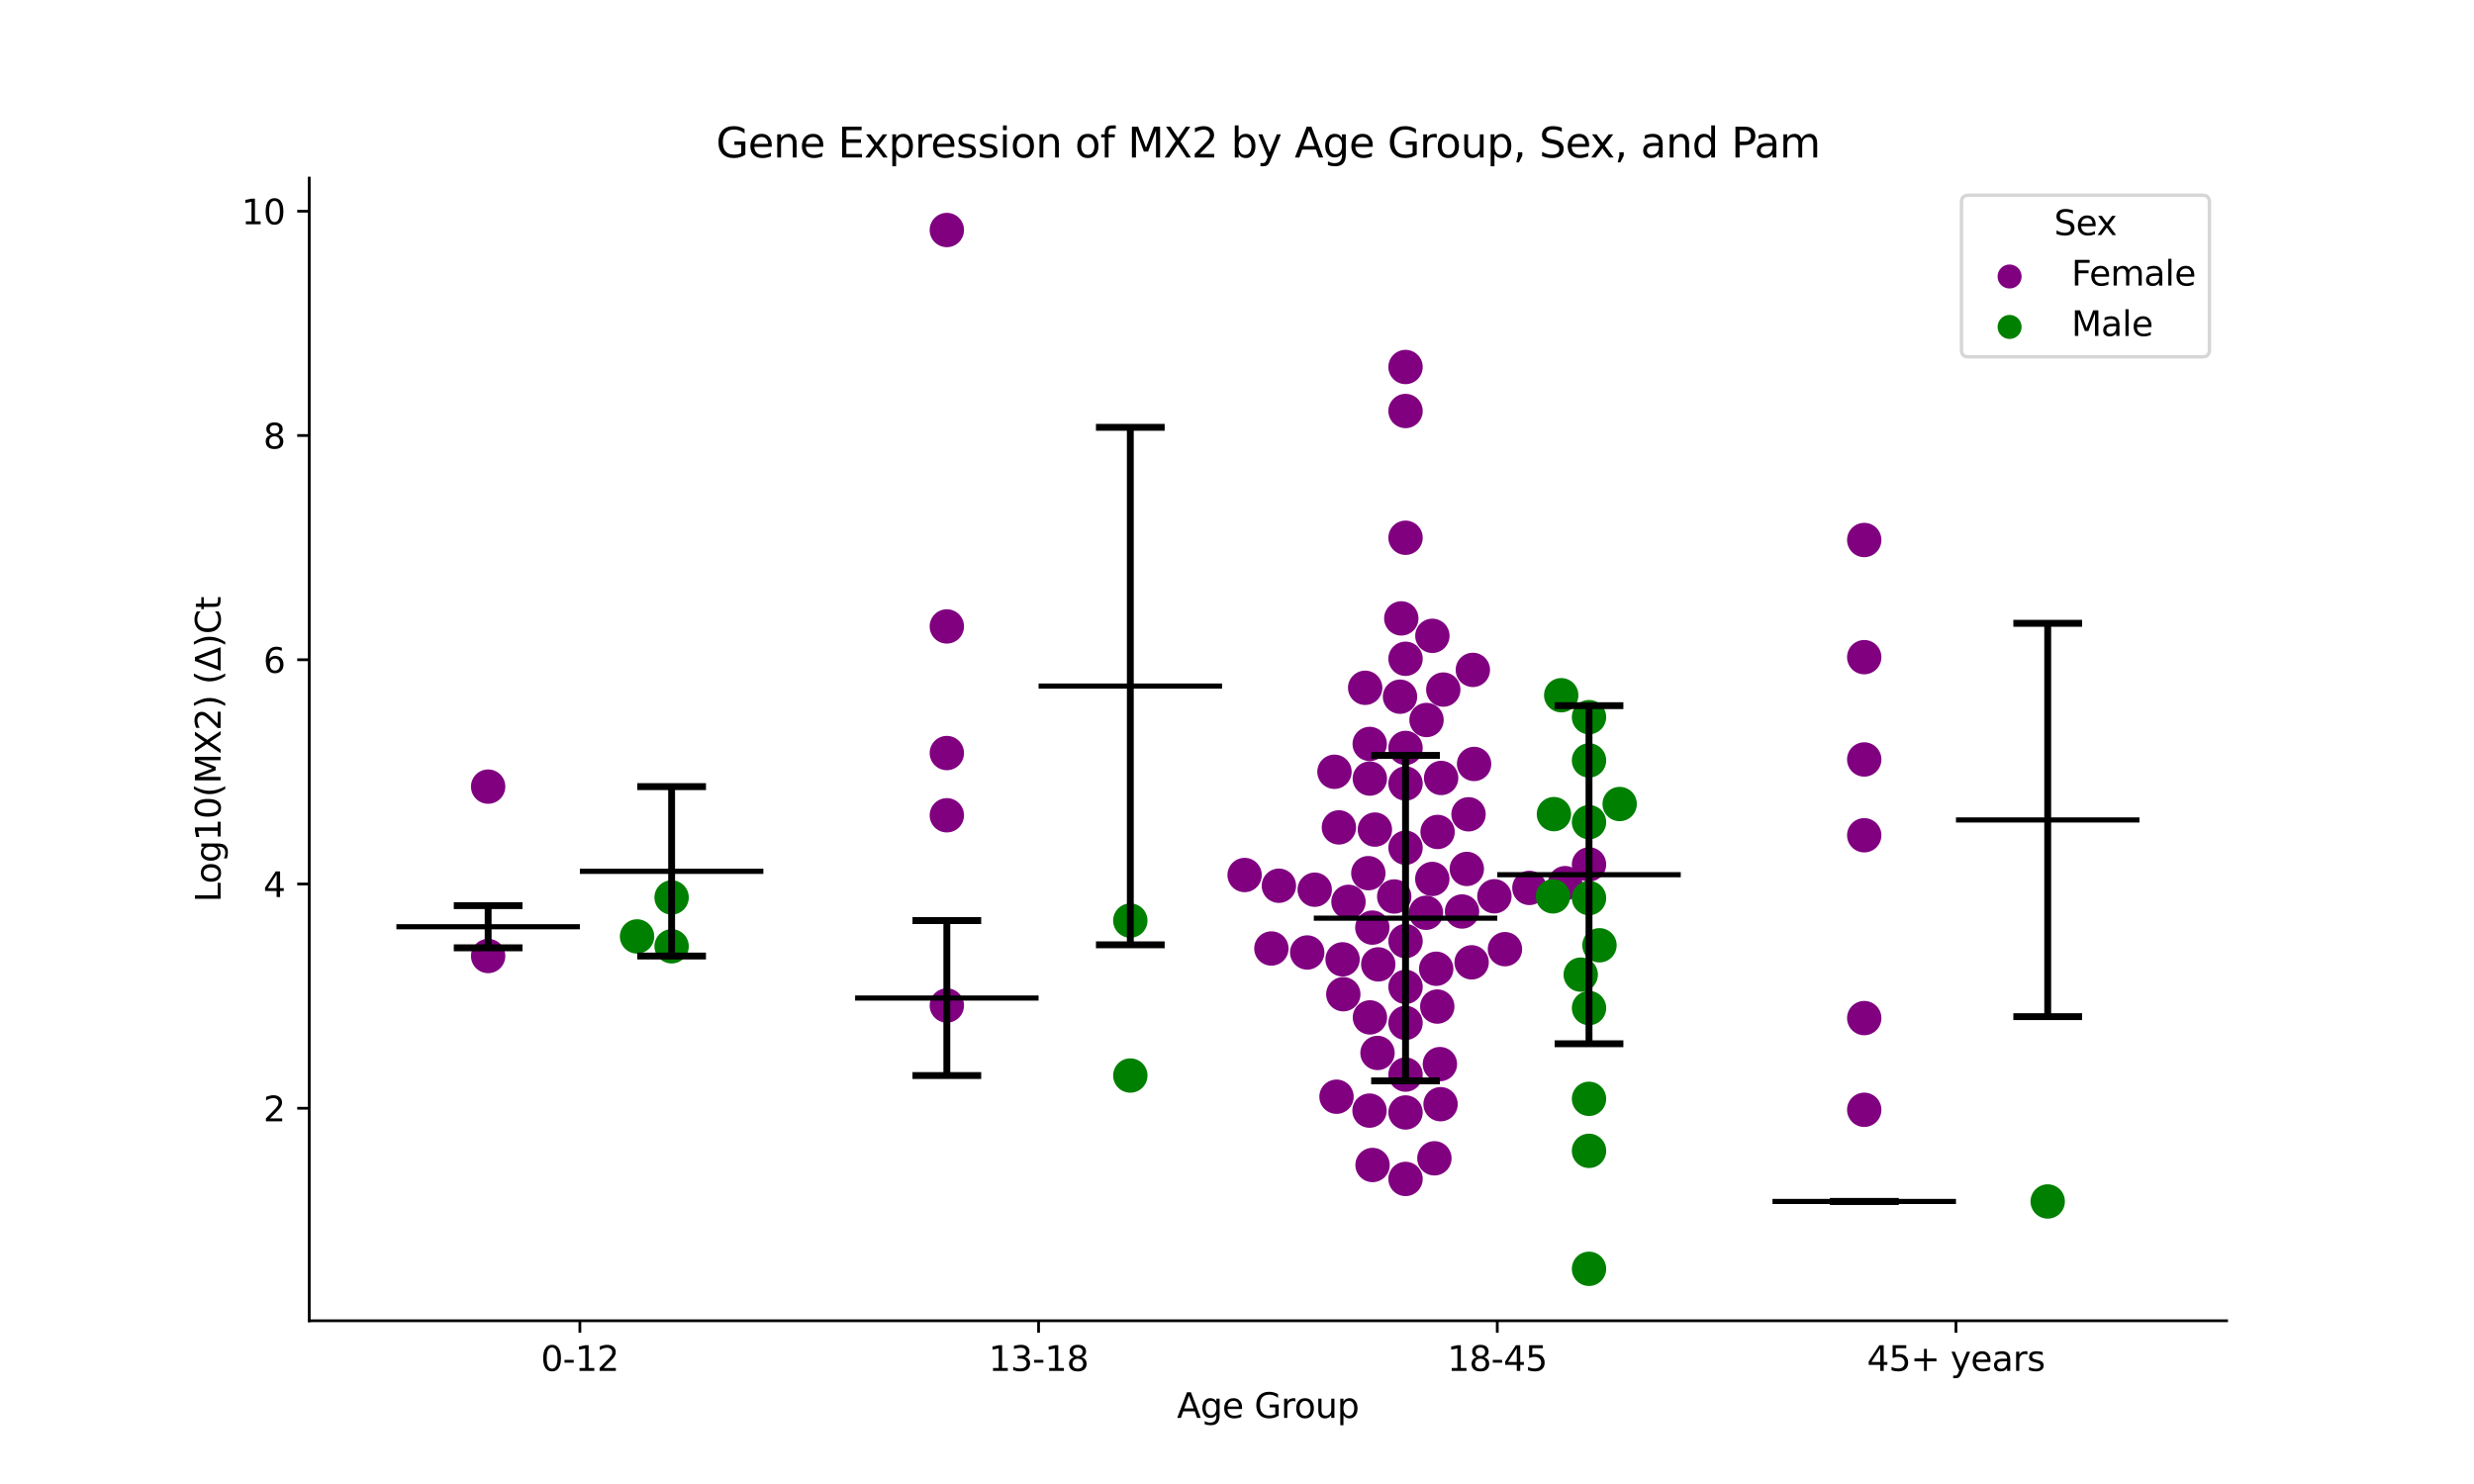 <?xml version="1.0" encoding="utf-8" standalone="no"?>
<!DOCTYPE svg PUBLIC "-//W3C//DTD SVG 1.1//EN"
  "http://www.w3.org/Graphics/SVG/1.1/DTD/svg11.dtd">
<svg xmlns:xlink="http://www.w3.org/1999/xlink" width="720pt" height="432pt" viewBox="0 0 720 432" xmlns="http://www.w3.org/2000/svg" version="1.1">
 <defs>
  <style type="text/css">*{stroke-linejoin: round; stroke-linecap: butt}</style>
 </defs>
 <g id="figure_1">
  <g id="patch_1">
   <path d="M 0 432 
L 720 432 
L 720 0 
L 0 0 
z
" style="fill: #ffffff"/>
  </g>
  <g id="axes_1">
   <g id="patch_2">
    <path d="M 90 384.48 
L 648 384.48 
L 648 51.84 
L 90 51.84 
z
" style="fill: #ffffff"/>
   </g>
   <g id="PathCollection_1">
    <defs>
     <path id="C0_0_0f14873780" d="M 0 5 
C 1.326 5 2.598 4.473 3.536 3.536 
C 4.473 2.598 5 1.326 5 -0 
C 5 -1.326 4.473 -2.598 3.536 -3.536 
C 2.598 -4.473 1.326 -5 0 -5 
C -1.326 -5 -2.598 -4.473 -3.536 -3.536 
C -4.473 -2.598 -5 -1.326 -5 0 
C -5 1.326 -4.473 2.598 -3.536 3.536 
C -2.598 4.473 -1.326 5 0 5 
z
"/>
    </defs>
    <g clip-path="url(#pb84aad7523)">
     <use xlink:href="#C0_0_0f14873780" x="142.062" y="228.988" style="fill: #800080"/>
    </g>
    <g clip-path="url(#pb84aad7523)">
     <use xlink:href="#C0_0_0f14873780" x="142.062" y="278.298" style="fill: #800080"/>
    </g>
   </g>
   <g id="PathCollection_2">
    <defs>
     <path id="C1_0_a6012fa694" d="M 0 5 
C 1.326 5 2.598 4.473 3.536 3.536 
C 4.473 2.598 5 1.326 5 -0 
C 5 -1.326 4.473 -2.598 3.536 -3.536 
C 2.598 -4.473 1.326 -5 0 -5 
C -1.326 -5 -2.598 -4.473 -3.536 -3.536 
C -4.473 -2.598 -5 -1.326 -5 0 
C -5 1.326 -4.473 2.598 -3.536 3.536 
C -2.598 4.473 -1.326 5 0 5 
z
"/>
    </defs>
    <g clip-path="url(#pb84aad7523)">
     <use xlink:href="#C1_0_a6012fa694" x="185.402" y="272.599" style="fill: #008000"/>
    </g>
    <g clip-path="url(#pb84aad7523)">
     <use xlink:href="#C1_0_a6012fa694" x="195.459" y="261.252" style="fill: #008000"/>
    </g>
    <g clip-path="url(#pb84aad7523)">
     <use xlink:href="#C1_0_a6012fa694" x="195.459" y="275.473" style="fill: #008000"/>
    </g>
   </g>
   <g id="PathCollection_3">
    <defs>
     <path id="C2_0_2c95bbf4d2" d="M 0 5 
C 1.326 5 2.598 4.473 3.536 3.536 
C 4.473 2.598 5 1.326 5 -0 
C 5 -1.326 4.473 -2.598 3.536 -3.536 
C 2.598 -4.473 1.326 -5 0 -5 
C -1.326 -5 -2.598 -4.473 -3.536 -3.536 
C -4.473 -2.598 -5 -1.326 -5 0 
C -5 1.326 -4.473 2.598 -3.536 3.536 
C -2.598 4.473 -1.326 5 0 5 
z
"/>
    </defs>
    <g clip-path="url(#pb84aad7523)">
     <use xlink:href="#C2_0_2c95bbf4d2" x="275.555" y="237.332" style="fill: #800080"/>
    </g>
    <g clip-path="url(#pb84aad7523)">
     <use xlink:href="#C2_0_2c95bbf4d2" x="275.555" y="66.96" style="fill: #800080"/>
    </g>
    <g clip-path="url(#pb84aad7523)">
     <use xlink:href="#C2_0_2c95bbf4d2" x="275.555" y="182.356" style="fill: #800080"/>
    </g>
    <g clip-path="url(#pb84aad7523)">
     <use xlink:href="#C2_0_2c95bbf4d2" x="275.555" y="219.217" style="fill: #800080"/>
    </g>
    <g clip-path="url(#pb84aad7523)">
     <use xlink:href="#C2_0_2c95bbf4d2" x="275.555" y="292.71" style="fill: #800080"/>
    </g>
   </g>
   <g id="PathCollection_4">
    <defs>
     <path id="C3_0_6384fb8923" d="M 0 5 
C 1.326 5 2.598 4.473 3.536 3.536 
C 4.473 2.598 5 1.326 5 -0 
C 5 -1.326 4.473 -2.598 3.536 -3.536 
C 2.598 -4.473 1.326 -5 0 -5 
C -1.326 -5 -2.598 -4.473 -3.536 -3.536 
C -4.473 -2.598 -5 -1.326 -5 0 
C -5 1.326 -4.473 2.598 -3.536 3.536 
C -2.598 4.473 -1.326 5 0 5 
z
"/>
    </defs>
    <g clip-path="url(#pb84aad7523)">
     <use xlink:href="#C3_0_6384fb8923" x="328.952" y="267.985" style="fill: #008000"/>
    </g>
    <g clip-path="url(#pb84aad7523)">
     <use xlink:href="#C3_0_6384fb8923" x="328.952" y="313.093" style="fill: #008000"/>
    </g>
   </g>
   <g id="PathCollection_5">
    <defs>
     <path id="C4_0_27f7c3ed80" d="M 0 5 
C 1.326 5 2.598 4.473 3.536 3.536 
C 4.473 2.598 5 1.326 5 -0 
C 5 -1.326 4.473 -2.598 3.536 -3.536 
C 2.598 -4.473 1.326 -5 0 -5 
C -1.326 -5 -2.598 -4.473 -3.536 -3.536 
C -4.473 -2.598 -5 -1.326 -5 0 
C -5 1.326 -4.473 2.598 -3.536 3.536 
C -2.598 4.473 -1.326 5 0 5 
z
"/>
    </defs>
    <g clip-path="url(#pb84aad7523)">
     <use xlink:href="#C4_0_27f7c3ed80" x="407.442" y="202.81" style="fill: #800080"/>
    </g>
    <g clip-path="url(#pb84aad7523)">
     <use xlink:href="#C4_0_27f7c3ed80" x="388.365" y="224.67" style="fill: #800080"/>
    </g>
    <g clip-path="url(#pb84aad7523)">
     <use xlink:href="#C4_0_27f7c3ed80" x="419.409" y="226.469" style="fill: #800080"/>
    </g>
    <g clip-path="url(#pb84aad7523)">
     <use xlink:href="#C4_0_27f7c3ed80" x="409.048" y="343.193" style="fill: #800080"/>
    </g>
    <g clip-path="url(#pb84aad7523)">
     <use xlink:href="#C4_0_27f7c3ed80" x="397.299" y="200.224" style="fill: #800080"/>
    </g>
    <g clip-path="url(#pb84aad7523)">
     <use xlink:href="#C4_0_27f7c3ed80" x="420.035" y="200.741" style="fill: #800080"/>
    </g>
    <g clip-path="url(#pb84aad7523)">
     <use xlink:href="#C4_0_27f7c3ed80" x="409.048" y="228.09" style="fill: #800080"/>
    </g>
    <g clip-path="url(#pb84aad7523)">
     <use xlink:href="#C4_0_27f7c3ed80" x="416.834" y="255.87" style="fill: #800080"/>
    </g>
    <g clip-path="url(#pb84aad7523)">
     <use xlink:href="#C4_0_27f7c3ed80" x="418.374" y="242.187" style="fill: #800080"/>
    </g>
    <g clip-path="url(#pb84aad7523)">
     <use xlink:href="#C4_0_27f7c3ed80" x="445.092" y="258.476" style="fill: #800080"/>
    </g>
    <g clip-path="url(#pb84aad7523)">
     <use xlink:href="#C4_0_27f7c3ed80" x="409.048" y="119.645" style="fill: #800080"/>
    </g>
    <g clip-path="url(#pb84aad7523)">
     <use xlink:href="#C4_0_27f7c3ed80" x="416.86" y="185.094" style="fill: #800080"/>
    </g>
    <g clip-path="url(#pb84aad7523)">
     <use xlink:href="#C4_0_27f7c3ed80" x="372.191" y="257.845" style="fill: #800080"/>
    </g>
    <g clip-path="url(#pb84aad7523)">
     <use xlink:href="#C4_0_27f7c3ed80" x="398.221" y="254.187" style="fill: #800080"/>
    </g>
    <g clip-path="url(#pb84aad7523)">
     <use xlink:href="#C4_0_27f7c3ed80" x="418.284" y="293.018" style="fill: #800080"/>
    </g>
    <g clip-path="url(#pb84aad7523)">
     <use xlink:href="#C4_0_27f7c3ed80" x="362.216" y="254.721" style="fill: #800080"/>
    </g>
    <g clip-path="url(#pb84aad7523)">
     <use xlink:href="#C4_0_27f7c3ed80" x="400.892" y="306.52" style="fill: #800080"/>
    </g>
    <g clip-path="url(#pb84aad7523)">
     <use xlink:href="#C4_0_27f7c3ed80" x="428.64" y="195.011" style="fill: #800080"/>
    </g>
    <g clip-path="url(#pb84aad7523)">
     <use xlink:href="#C4_0_27f7c3ed80" x="389.654" y="240.86" style="fill: #800080"/>
    </g>
    <g clip-path="url(#pb84aad7523)">
     <use xlink:href="#C4_0_27f7c3ed80" x="399.388" y="270.034" style="fill: #800080"/>
    </g>
    <g clip-path="url(#pb84aad7523)">
     <use xlink:href="#C4_0_27f7c3ed80" x="455.491" y="257.092" style="fill: #800080"/>
    </g>
    <g clip-path="url(#pb84aad7523)">
     <use xlink:href="#C4_0_27f7c3ed80" x="409.048" y="106.835" style="fill: #800080"/>
    </g>
    <g clip-path="url(#pb84aad7523)">
     <use xlink:href="#C4_0_27f7c3ed80" x="407.812" y="180.02" style="fill: #800080"/>
    </g>
    <g clip-path="url(#pb84aad7523)">
     <use xlink:href="#C4_0_27f7c3ed80" x="398.619" y="216.566" style="fill: #800080"/>
    </g>
    <g clip-path="url(#pb84aad7523)">
     <use xlink:href="#C4_0_27f7c3ed80" x="437.982" y="276.309" style="fill: #800080"/>
    </g>
    <g clip-path="url(#pb84aad7523)">
     <use xlink:href="#C4_0_27f7c3ed80" x="409.048" y="156.543" style="fill: #800080"/>
    </g>
    <g clip-path="url(#pb84aad7523)">
     <use xlink:href="#C4_0_27f7c3ed80" x="398.658" y="226.646" style="fill: #800080"/>
    </g>
    <g clip-path="url(#pb84aad7523)">
     <use xlink:href="#C4_0_27f7c3ed80" x="427.382" y="237.048" style="fill: #800080"/>
    </g>
    <g clip-path="url(#pb84aad7523)">
     <use xlink:href="#C4_0_27f7c3ed80" x="419.048" y="309.768" style="fill: #800080"/>
    </g>
    <g clip-path="url(#pb84aad7523)">
     <use xlink:href="#C4_0_27f7c3ed80" x="426.877" y="252.951" style="fill: #800080"/>
    </g>
    <g clip-path="url(#pb84aad7523)">
     <use xlink:href="#C4_0_27f7c3ed80" x="409.048" y="273.953" style="fill: #800080"/>
    </g>
    <g clip-path="url(#pb84aad7523)">
     <use xlink:href="#C4_0_27f7c3ed80" x="462.445" y="251.64" style="fill: #800080"/>
    </g>
    <g clip-path="url(#pb84aad7523)">
     <use xlink:href="#C4_0_27f7c3ed80" x="434.908" y="260.912" style="fill: #800080"/>
    </g>
    <g clip-path="url(#pb84aad7523)">
     <use xlink:href="#C4_0_27f7c3ed80" x="409.048" y="287.283" style="fill: #800080"/>
    </g>
    <g clip-path="url(#pb84aad7523)">
     <use xlink:href="#C4_0_27f7c3ed80" x="392.442" y="262.535" style="fill: #800080"/>
    </g>
    <g clip-path="url(#pb84aad7523)">
     <use xlink:href="#C4_0_27f7c3ed80" x="425.494" y="265.341" style="fill: #800080"/>
    </g>
    <g clip-path="url(#pb84aad7523)">
     <use xlink:href="#C4_0_27f7c3ed80" x="428.284" y="280.142" style="fill: #800080"/>
    </g>
    <g clip-path="url(#pb84aad7523)">
     <use xlink:href="#C4_0_27f7c3ed80" x="409.048" y="191.776" style="fill: #800080"/>
    </g>
    <g clip-path="url(#pb84aad7523)">
     <use xlink:href="#C4_0_27f7c3ed80" x="380.435" y="277.276" style="fill: #800080"/>
    </g>
    <g clip-path="url(#pb84aad7523)">
     <use xlink:href="#C4_0_27f7c3ed80" x="409.048" y="312.818" style="fill: #800080"/>
    </g>
    <g clip-path="url(#pb84aad7523)">
     <use xlink:href="#C4_0_27f7c3ed80" x="398.563" y="323.307" style="fill: #800080"/>
    </g>
    <g clip-path="url(#pb84aad7523)">
     <use xlink:href="#C4_0_27f7c3ed80" x="400.133" y="241.498" style="fill: #800080"/>
    </g>
    <g clip-path="url(#pb84aad7523)">
     <use xlink:href="#C4_0_27f7c3ed80" x="415.155" y="209.595" style="fill: #800080"/>
    </g>
    <g clip-path="url(#pb84aad7523)">
     <use xlink:href="#C4_0_27f7c3ed80" x="409.048" y="217.73" style="fill: #800080"/>
    </g>
    <g clip-path="url(#pb84aad7523)">
     <use xlink:href="#C4_0_27f7c3ed80" x="382.621" y="258.998" style="fill: #800080"/>
    </g>
    <g clip-path="url(#pb84aad7523)">
     <use xlink:href="#C4_0_27f7c3ed80" x="390.936" y="289.42" style="fill: #800080"/>
    </g>
    <g clip-path="url(#pb84aad7523)">
     <use xlink:href="#C4_0_27f7c3ed80" x="417.448" y="337.193" style="fill: #800080"/>
    </g>
    <g clip-path="url(#pb84aad7523)">
     <use xlink:href="#C4_0_27f7c3ed80" x="417.969" y="282.009" style="fill: #800080"/>
    </g>
    <g clip-path="url(#pb84aad7523)">
     <use xlink:href="#C4_0_27f7c3ed80" x="405.756" y="260.976" style="fill: #800080"/>
    </g>
    <g clip-path="url(#pb84aad7523)">
     <use xlink:href="#C4_0_27f7c3ed80" x="409.048" y="323.843" style="fill: #800080"/>
    </g>
    <g clip-path="url(#pb84aad7523)">
     <use xlink:href="#C4_0_27f7c3ed80" x="390.724" y="279.27" style="fill: #800080"/>
    </g>
    <g clip-path="url(#pb84aad7523)">
     <use xlink:href="#C4_0_27f7c3ed80" x="399.45" y="339.138" style="fill: #800080"/>
    </g>
    <g clip-path="url(#pb84aad7523)">
     <use xlink:href="#C4_0_27f7c3ed80" x="415.001" y="265.716" style="fill: #800080"/>
    </g>
    <g clip-path="url(#pb84aad7523)">
     <use xlink:href="#C4_0_27f7c3ed80" x="428.997" y="222.393" style="fill: #800080"/>
    </g>
    <g clip-path="url(#pb84aad7523)">
     <use xlink:href="#C4_0_27f7c3ed80" x="388.961" y="319.261" style="fill: #800080"/>
    </g>
    <g clip-path="url(#pb84aad7523)">
     <use xlink:href="#C4_0_27f7c3ed80" x="409.048" y="246.781" style="fill: #800080"/>
    </g>
    <g clip-path="url(#pb84aad7523)">
     <use xlink:href="#C4_0_27f7c3ed80" x="370.006" y="276.114" style="fill: #800080"/>
    </g>
    <g clip-path="url(#pb84aad7523)">
     <use xlink:href="#C4_0_27f7c3ed80" x="401.111" y="280.736" style="fill: #800080"/>
    </g>
    <g clip-path="url(#pb84aad7523)">
     <use xlink:href="#C4_0_27f7c3ed80" x="398.684" y="296.168" style="fill: #800080"/>
    </g>
    <g clip-path="url(#pb84aad7523)">
     <use xlink:href="#C4_0_27f7c3ed80" x="419.24" y="321.437" style="fill: #800080"/>
    </g>
    <g clip-path="url(#pb84aad7523)">
     <use xlink:href="#C4_0_27f7c3ed80" x="409.048" y="297.774" style="fill: #800080"/>
    </g>
   </g>
   <g id="PathCollection_6">
    <defs>
     <path id="C5_0_dbd5070a84" d="M 0 5 
C 1.326 5 2.598 4.473 3.536 3.536 
C 4.473 2.598 5 1.326 5 -0 
C 5 -1.326 4.473 -2.598 3.536 -3.536 
C 2.598 -4.473 1.326 -5 0 -5 
C -1.326 -5 -2.598 -4.473 -3.536 -3.536 
C -4.473 -2.598 -5 -1.326 -5 0 
C -5 1.326 -4.473 2.598 -3.536 3.536 
C -2.598 4.473 -1.326 5 0 5 
z
"/>
    </defs>
    <g clip-path="url(#pb84aad7523)">
     <use xlink:href="#C5_0_dbd5070a84" x="462.445" y="319.874" style="fill: #008000"/>
    </g>
    <g clip-path="url(#pb84aad7523)">
     <use xlink:href="#C5_0_dbd5070a84" x="462.445" y="335.016" style="fill: #008000"/>
    </g>
    <g clip-path="url(#pb84aad7523)">
     <use xlink:href="#C5_0_dbd5070a84" x="462.445" y="221.366" style="fill: #008000"/>
    </g>
    <g clip-path="url(#pb84aad7523)">
     <use xlink:href="#C5_0_dbd5070a84" x="462.445" y="239.333" style="fill: #008000"/>
    </g>
    <g clip-path="url(#pb84aad7523)">
     <use xlink:href="#C5_0_dbd5070a84" x="462.445" y="293.454" style="fill: #008000"/>
    </g>
    <g clip-path="url(#pb84aad7523)">
     <use xlink:href="#C5_0_dbd5070a84" x="454.357" y="202.385" style="fill: #008000"/>
    </g>
    <g clip-path="url(#pb84aad7523)">
     <use xlink:href="#C5_0_dbd5070a84" x="471.364" y="234.056" style="fill: #008000"/>
    </g>
    <g clip-path="url(#pb84aad7523)">
     <use xlink:href="#C5_0_dbd5070a84" x="460.036" y="283.721" style="fill: #008000"/>
    </g>
    <g clip-path="url(#pb84aad7523)">
     <use xlink:href="#C5_0_dbd5070a84" x="462.445" y="208.762" style="fill: #008000"/>
    </g>
    <g clip-path="url(#pb84aad7523)">
     <use xlink:href="#C5_0_dbd5070a84" x="462.445" y="261.436" style="fill: #008000"/>
    </g>
    <g clip-path="url(#pb84aad7523)">
     <use xlink:href="#C5_0_dbd5070a84" x="465.492" y="275.177" style="fill: #008000"/>
    </g>
    <g clip-path="url(#pb84aad7523)">
     <use xlink:href="#C5_0_dbd5070a84" x="452.236" y="236.994" style="fill: #008000"/>
    </g>
    <g clip-path="url(#pb84aad7523)">
     <use xlink:href="#C5_0_dbd5070a84" x="462.445" y="369.36" style="fill: #008000"/>
    </g>
    <g clip-path="url(#pb84aad7523)">
     <use xlink:href="#C5_0_dbd5070a84" x="451.958" y="260.937" style="fill: #008000"/>
    </g>
   </g>
   <g id="PathCollection_7">
    <defs>
     <path id="C6_0_e18e09eb87" d="M 0 5 
C 1.326 5 2.598 4.473 3.536 3.536 
C 4.473 2.598 5 1.326 5 -0 
C 5 -1.326 4.473 -2.598 3.536 -3.536 
C 2.598 -4.473 1.326 -5 0 -5 
C -1.326 -5 -2.598 -4.473 -3.536 -3.536 
C -4.473 -2.598 -5 -1.326 -5 0 
C -5 1.326 -4.473 2.598 -3.536 3.536 
C -2.598 4.473 -1.326 5 0 5 
z
"/>
    </defs>
    <g clip-path="url(#pb84aad7523)">
     <use xlink:href="#C6_0_e18e09eb87" x="542.541" y="221.085" style="fill: #800080"/>
    </g>
    <g clip-path="url(#pb84aad7523)">
     <use xlink:href="#C6_0_e18e09eb87" x="542.541" y="191.302" style="fill: #800080"/>
    </g>
    <g clip-path="url(#pb84aad7523)">
     <use xlink:href="#C6_0_e18e09eb87" x="542.541" y="157.199" style="fill: #800080"/>
    </g>
    <g clip-path="url(#pb84aad7523)">
     <use xlink:href="#C6_0_e18e09eb87" x="542.541" y="323.066" style="fill: #800080"/>
    </g>
    <g clip-path="url(#pb84aad7523)">
     <use xlink:href="#C6_0_e18e09eb87" x="542.541" y="296.373" style="fill: #800080"/>
    </g>
    <g clip-path="url(#pb84aad7523)">
     <use xlink:href="#C6_0_e18e09eb87" x="542.541" y="243.153" style="fill: #800080"/>
    </g>
   </g>
   <g id="PathCollection_8">
    <defs>
     <path id="m03dd280a7f" d="M 0 5 
C 1.326 5 2.598 4.473 3.536 3.536 
C 4.473 2.598 5 1.326 5 0 
C 5 -1.326 4.473 -2.598 3.536 -3.536 
C 2.598 -4.473 1.326 -5 0 -5 
C -1.326 -5 -2.598 -4.473 -3.536 -3.536 
C -4.473 -2.598 -5 -1.326 -5 0 
C -5 1.326 -4.473 2.598 -3.536 3.536 
C -2.598 4.473 -1.326 5 0 5 
z
"/>
    </defs>
    <g clip-path="url(#pb84aad7523)">
     <use xlink:href="#m03dd280a7f" x="595.938" y="349.752" style="fill: #008000"/>
    </g>
   </g>
   <g id="PathCollection_9"/>
   <g id="PathCollection_10"/>
   <g id="matplotlib.axis_1">
    <g id="xtick_1">
     <g id="line2d_1">
      <defs>
       <path id="me03951dcca" d="M 0 0 
L 0 3.5 
" style="stroke: #000000; stroke-width: 0.8"/>
      </defs>
      <g>
       <use xlink:href="#me03951dcca" x="168.761" y="384.48" style="stroke: #000000; stroke-width: 0.8"/>
      </g>
     </g>
     <g id="text_1">
      <!-- 0-12 -->
      <g transform="translate(157.413 399.078) scale(0.1 -0.1)">
       <defs>
        <path id="DejaVuSans-30" d="M 2034 4250 
Q 1547 4250 1301 3770 
Q 1056 3291 1056 2328 
Q 1056 1369 1301 889 
Q 1547 409 2034 409 
Q 2525 409 2770 889 
Q 3016 1369 3016 2328 
Q 3016 3291 2770 3770 
Q 2525 4250 2034 4250 
z
M 2034 4750 
Q 2819 4750 3233 4129 
Q 3647 3509 3647 2328 
Q 3647 1150 3233 529 
Q 2819 -91 2034 -91 
Q 1250 -91 836 529 
Q 422 1150 422 2328 
Q 422 3509 836 4129 
Q 1250 4750 2034 4750 
z
" transform="scale(0.016)"/>
        <path id="DejaVuSans-2d" d="M 313 2009 
L 1997 2009 
L 1997 1497 
L 313 1497 
L 313 2009 
z
" transform="scale(0.016)"/>
        <path id="DejaVuSans-31" d="M 794 531 
L 1825 531 
L 1825 4091 
L 703 3866 
L 703 4441 
L 1819 4666 
L 2450 4666 
L 2450 531 
L 3481 531 
L 3481 0 
L 794 0 
L 794 531 
z
" transform="scale(0.016)"/>
        <path id="DejaVuSans-32" d="M 1228 531 
L 3431 531 
L 3431 0 
L 469 0 
L 469 531 
Q 828 903 1448 1529 
Q 2069 2156 2228 2338 
Q 2531 2678 2651 2914 
Q 2772 3150 2772 3378 
Q 2772 3750 2511 3984 
Q 2250 4219 1831 4219 
Q 1534 4219 1204 4116 
Q 875 4013 500 3803 
L 500 4441 
Q 881 4594 1212 4672 
Q 1544 4750 1819 4750 
Q 2544 4750 2975 4387 
Q 3406 4025 3406 3419 
Q 3406 3131 3298 2873 
Q 3191 2616 2906 2266 
Q 2828 2175 2409 1742 
Q 1991 1309 1228 531 
z
" transform="scale(0.016)"/>
       </defs>
       <use xlink:href="#DejaVuSans-30"/>
       <use xlink:href="#DejaVuSans-2d" x="63.623"/>
       <use xlink:href="#DejaVuSans-31" x="99.707"/>
       <use xlink:href="#DejaVuSans-32" x="163.33"/>
      </g>
     </g>
    </g>
    <g id="xtick_2">
     <g id="line2d_2">
      <g>
       <use xlink:href="#me03951dcca" x="302.254" y="384.48" style="stroke: #000000; stroke-width: 0.8"/>
      </g>
     </g>
     <g id="text_2">
      <!-- 13-18 -->
      <g transform="translate(287.725 399.078) scale(0.1 -0.1)">
       <defs>
        <path id="DejaVuSans-33" d="M 2597 2516 
Q 3050 2419 3304 2112 
Q 3559 1806 3559 1356 
Q 3559 666 3084 287 
Q 2609 -91 1734 -91 
Q 1441 -91 1130 -33 
Q 819 25 488 141 
L 488 750 
Q 750 597 1062 519 
Q 1375 441 1716 441 
Q 2309 441 2620 675 
Q 2931 909 2931 1356 
Q 2931 1769 2642 2001 
Q 2353 2234 1838 2234 
L 1294 2234 
L 1294 2753 
L 1863 2753 
Q 2328 2753 2575 2939 
Q 2822 3125 2822 3475 
Q 2822 3834 2567 4026 
Q 2313 4219 1838 4219 
Q 1578 4219 1281 4162 
Q 984 4106 628 3988 
L 628 4550 
Q 988 4650 1302 4700 
Q 1616 4750 1894 4750 
Q 2613 4750 3031 4423 
Q 3450 4097 3450 3541 
Q 3450 3153 3228 2886 
Q 3006 2619 2597 2516 
z
" transform="scale(0.016)"/>
        <path id="DejaVuSans-38" d="M 2034 2216 
Q 1584 2216 1326 1975 
Q 1069 1734 1069 1313 
Q 1069 891 1326 650 
Q 1584 409 2034 409 
Q 2484 409 2743 651 
Q 3003 894 3003 1313 
Q 3003 1734 2745 1975 
Q 2488 2216 2034 2216 
z
M 1403 2484 
Q 997 2584 770 2862 
Q 544 3141 544 3541 
Q 544 4100 942 4425 
Q 1341 4750 2034 4750 
Q 2731 4750 3128 4425 
Q 3525 4100 3525 3541 
Q 3525 3141 3298 2862 
Q 3072 2584 2669 2484 
Q 3125 2378 3379 2068 
Q 3634 1759 3634 1313 
Q 3634 634 3220 271 
Q 2806 -91 2034 -91 
Q 1263 -91 848 271 
Q 434 634 434 1313 
Q 434 1759 690 2068 
Q 947 2378 1403 2484 
z
M 1172 3481 
Q 1172 3119 1398 2916 
Q 1625 2713 2034 2713 
Q 2441 2713 2670 2916 
Q 2900 3119 2900 3481 
Q 2900 3844 2670 4047 
Q 2441 4250 2034 4250 
Q 1625 4250 1398 4047 
Q 1172 3844 1172 3481 
z
" transform="scale(0.016)"/>
       </defs>
       <use xlink:href="#DejaVuSans-31"/>
       <use xlink:href="#DejaVuSans-33" x="63.623"/>
       <use xlink:href="#DejaVuSans-2d" x="127.246"/>
       <use xlink:href="#DejaVuSans-31" x="163.33"/>
       <use xlink:href="#DejaVuSans-38" x="226.953"/>
      </g>
     </g>
    </g>
    <g id="xtick_3">
     <g id="line2d_3">
      <g>
       <use xlink:href="#me03951dcca" x="435.746" y="384.48" style="stroke: #000000; stroke-width: 0.8"/>
      </g>
     </g>
     <g id="text_3">
      <!-- 18-45 -->
      <g transform="translate(421.218 399.078) scale(0.1 -0.1)">
       <defs>
        <path id="DejaVuSans-34" d="M 2419 4116 
L 825 1625 
L 2419 1625 
L 2419 4116 
z
M 2253 4666 
L 3047 4666 
L 3047 1625 
L 3713 1625 
L 3713 1100 
L 3047 1100 
L 3047 0 
L 2419 0 
L 2419 1100 
L 313 1100 
L 313 1709 
L 2253 4666 
z
" transform="scale(0.016)"/>
        <path id="DejaVuSans-35" d="M 691 4666 
L 3169 4666 
L 3169 4134 
L 1269 4134 
L 1269 2991 
Q 1406 3038 1543 3061 
Q 1681 3084 1819 3084 
Q 2600 3084 3056 2656 
Q 3513 2228 3513 1497 
Q 3513 744 3044 326 
Q 2575 -91 1722 -91 
Q 1428 -91 1123 -41 
Q 819 9 494 109 
L 494 744 
Q 775 591 1075 516 
Q 1375 441 1709 441 
Q 2250 441 2565 725 
Q 2881 1009 2881 1497 
Q 2881 1984 2565 2268 
Q 2250 2553 1709 2553 
Q 1456 2553 1204 2497 
Q 953 2441 691 2322 
L 691 4666 
z
" transform="scale(0.016)"/>
       </defs>
       <use xlink:href="#DejaVuSans-31"/>
       <use xlink:href="#DejaVuSans-38" x="63.623"/>
       <use xlink:href="#DejaVuSans-2d" x="127.246"/>
       <use xlink:href="#DejaVuSans-34" x="163.33"/>
       <use xlink:href="#DejaVuSans-35" x="226.953"/>
      </g>
     </g>
    </g>
    <g id="xtick_4">
     <g id="line2d_4">
      <g>
       <use xlink:href="#me03951dcca" x="569.239" y="384.48" style="stroke: #000000; stroke-width: 0.8"/>
      </g>
     </g>
     <g id="text_4">
      <!-- 45+ years -->
      <g transform="translate(543.338 399.078) scale(0.1 -0.1)">
       <defs>
        <path id="DejaVuSans-2b" d="M 2944 4013 
L 2944 2272 
L 4684 2272 
L 4684 1741 
L 2944 1741 
L 2944 0 
L 2419 0 
L 2419 1741 
L 678 1741 
L 678 2272 
L 2419 2272 
L 2419 4013 
L 2944 4013 
z
" transform="scale(0.016)"/>
        <path id="DejaVuSans-20" transform="scale(0.016)"/>
        <path id="DejaVuSans-79" d="M 2059 -325 
Q 1816 -950 1584 -1140 
Q 1353 -1331 966 -1331 
L 506 -1331 
L 506 -850 
L 844 -850 
Q 1081 -850 1212 -737 
Q 1344 -625 1503 -206 
L 1606 56 
L 191 3500 
L 800 3500 
L 1894 763 
L 2988 3500 
L 3597 3500 
L 2059 -325 
z
" transform="scale(0.016)"/>
        <path id="DejaVuSans-65" d="M 3597 1894 
L 3597 1613 
L 953 1613 
Q 991 1019 1311 708 
Q 1631 397 2203 397 
Q 2534 397 2845 478 
Q 3156 559 3463 722 
L 3463 178 
Q 3153 47 2828 -22 
Q 2503 -91 2169 -91 
Q 1331 -91 842 396 
Q 353 884 353 1716 
Q 353 2575 817 3079 
Q 1281 3584 2069 3584 
Q 2775 3584 3186 3129 
Q 3597 2675 3597 1894 
z
M 3022 2063 
Q 3016 2534 2758 2815 
Q 2500 3097 2075 3097 
Q 1594 3097 1305 2825 
Q 1016 2553 972 2059 
L 3022 2063 
z
" transform="scale(0.016)"/>
        <path id="DejaVuSans-61" d="M 2194 1759 
Q 1497 1759 1228 1600 
Q 959 1441 959 1056 
Q 959 750 1161 570 
Q 1363 391 1709 391 
Q 2188 391 2477 730 
Q 2766 1069 2766 1631 
L 2766 1759 
L 2194 1759 
z
M 3341 1997 
L 3341 0 
L 2766 0 
L 2766 531 
Q 2569 213 2275 61 
Q 1981 -91 1556 -91 
Q 1019 -91 701 211 
Q 384 513 384 1019 
Q 384 1609 779 1909 
Q 1175 2209 1959 2209 
L 2766 2209 
L 2766 2266 
Q 2766 2663 2505 2880 
Q 2244 3097 1772 3097 
Q 1472 3097 1187 3025 
Q 903 2953 641 2809 
L 641 3341 
Q 956 3463 1253 3523 
Q 1550 3584 1831 3584 
Q 2591 3584 2966 3190 
Q 3341 2797 3341 1997 
z
" transform="scale(0.016)"/>
        <path id="DejaVuSans-72" d="M 2631 2963 
Q 2534 3019 2420 3045 
Q 2306 3072 2169 3072 
Q 1681 3072 1420 2755 
Q 1159 2438 1159 1844 
L 1159 0 
L 581 0 
L 581 3500 
L 1159 3500 
L 1159 2956 
Q 1341 3275 1631 3429 
Q 1922 3584 2338 3584 
Q 2397 3584 2469 3576 
Q 2541 3569 2628 3553 
L 2631 2963 
z
" transform="scale(0.016)"/>
        <path id="DejaVuSans-73" d="M 2834 3397 
L 2834 2853 
Q 2591 2978 2328 3040 
Q 2066 3103 1784 3103 
Q 1356 3103 1142 2972 
Q 928 2841 928 2578 
Q 928 2378 1081 2264 
Q 1234 2150 1697 2047 
L 1894 2003 
Q 2506 1872 2764 1633 
Q 3022 1394 3022 966 
Q 3022 478 2636 193 
Q 2250 -91 1575 -91 
Q 1294 -91 989 -36 
Q 684 19 347 128 
L 347 722 
Q 666 556 975 473 
Q 1284 391 1588 391 
Q 1994 391 2212 530 
Q 2431 669 2431 922 
Q 2431 1156 2273 1281 
Q 2116 1406 1581 1522 
L 1381 1569 
Q 847 1681 609 1914 
Q 372 2147 372 2553 
Q 372 3047 722 3315 
Q 1072 3584 1716 3584 
Q 2034 3584 2315 3537 
Q 2597 3491 2834 3397 
z
" transform="scale(0.016)"/>
       </defs>
       <use xlink:href="#DejaVuSans-34"/>
       <use xlink:href="#DejaVuSans-35" x="63.623"/>
       <use xlink:href="#DejaVuSans-2b" x="127.246"/>
       <use xlink:href="#DejaVuSans-20" x="211.035"/>
       <use xlink:href="#DejaVuSans-79" x="242.822"/>
       <use xlink:href="#DejaVuSans-65" x="302.002"/>
       <use xlink:href="#DejaVuSans-61" x="363.525"/>
       <use xlink:href="#DejaVuSans-72" x="424.805"/>
       <use xlink:href="#DejaVuSans-73" x="465.918"/>
      </g>
     </g>
    </g>
    <g id="text_5">
     <!-- Age Group -->
     <g transform="translate(342.52 412.757) scale(0.1 -0.1)">
      <defs>
       <path id="DejaVuSans-41" d="M 2188 4044 
L 1331 1722 
L 3047 1722 
L 2188 4044 
z
M 1831 4666 
L 2547 4666 
L 4325 0 
L 3669 0 
L 3244 1197 
L 1141 1197 
L 716 0 
L 50 0 
L 1831 4666 
z
" transform="scale(0.016)"/>
       <path id="DejaVuSans-67" d="M 2906 1791 
Q 2906 2416 2648 2759 
Q 2391 3103 1925 3103 
Q 1463 3103 1205 2759 
Q 947 2416 947 1791 
Q 947 1169 1205 825 
Q 1463 481 1925 481 
Q 2391 481 2648 825 
Q 2906 1169 2906 1791 
z
M 3481 434 
Q 3481 -459 3084 -895 
Q 2688 -1331 1869 -1331 
Q 1566 -1331 1297 -1286 
Q 1028 -1241 775 -1147 
L 775 -588 
Q 1028 -725 1275 -790 
Q 1522 -856 1778 -856 
Q 2344 -856 2625 -561 
Q 2906 -266 2906 331 
L 2906 616 
Q 2728 306 2450 153 
Q 2172 0 1784 0 
Q 1141 0 747 490 
Q 353 981 353 1791 
Q 353 2603 747 3093 
Q 1141 3584 1784 3584 
Q 2172 3584 2450 3431 
Q 2728 3278 2906 2969 
L 2906 3500 
L 3481 3500 
L 3481 434 
z
" transform="scale(0.016)"/>
       <path id="DejaVuSans-47" d="M 3809 666 
L 3809 1919 
L 2778 1919 
L 2778 2438 
L 4434 2438 
L 4434 434 
Q 4069 175 3628 42 
Q 3188 -91 2688 -91 
Q 1594 -91 976 548 
Q 359 1188 359 2328 
Q 359 3472 976 4111 
Q 1594 4750 2688 4750 
Q 3144 4750 3555 4637 
Q 3966 4525 4313 4306 
L 4313 3634 
Q 3963 3931 3569 4081 
Q 3175 4231 2741 4231 
Q 1884 4231 1454 3753 
Q 1025 3275 1025 2328 
Q 1025 1384 1454 906 
Q 1884 428 2741 428 
Q 3075 428 3337 486 
Q 3600 544 3809 666 
z
" transform="scale(0.016)"/>
       <path id="DejaVuSans-6f" d="M 1959 3097 
Q 1497 3097 1228 2736 
Q 959 2375 959 1747 
Q 959 1119 1226 758 
Q 1494 397 1959 397 
Q 2419 397 2687 759 
Q 2956 1122 2956 1747 
Q 2956 2369 2687 2733 
Q 2419 3097 1959 3097 
z
M 1959 3584 
Q 2709 3584 3137 3096 
Q 3566 2609 3566 1747 
Q 3566 888 3137 398 
Q 2709 -91 1959 -91 
Q 1206 -91 779 398 
Q 353 888 353 1747 
Q 353 2609 779 3096 
Q 1206 3584 1959 3584 
z
" transform="scale(0.016)"/>
       <path id="DejaVuSans-75" d="M 544 1381 
L 544 3500 
L 1119 3500 
L 1119 1403 
Q 1119 906 1312 657 
Q 1506 409 1894 409 
Q 2359 409 2629 706 
Q 2900 1003 2900 1516 
L 2900 3500 
L 3475 3500 
L 3475 0 
L 2900 0 
L 2900 538 
Q 2691 219 2414 64 
Q 2138 -91 1772 -91 
Q 1169 -91 856 284 
Q 544 659 544 1381 
z
M 1991 3584 
L 1991 3584 
z
" transform="scale(0.016)"/>
       <path id="DejaVuSans-70" d="M 1159 525 
L 1159 -1331 
L 581 -1331 
L 581 3500 
L 1159 3500 
L 1159 2969 
Q 1341 3281 1617 3432 
Q 1894 3584 2278 3584 
Q 2916 3584 3314 3078 
Q 3713 2572 3713 1747 
Q 3713 922 3314 415 
Q 2916 -91 2278 -91 
Q 1894 -91 1617 61 
Q 1341 213 1159 525 
z
M 3116 1747 
Q 3116 2381 2855 2742 
Q 2594 3103 2138 3103 
Q 1681 3103 1420 2742 
Q 1159 2381 1159 1747 
Q 1159 1113 1420 752 
Q 1681 391 2138 391 
Q 2594 391 2855 752 
Q 3116 1113 3116 1747 
z
" transform="scale(0.016)"/>
      </defs>
      <use xlink:href="#DejaVuSans-41"/>
      <use xlink:href="#DejaVuSans-67" x="68.408"/>
      <use xlink:href="#DejaVuSans-65" x="131.885"/>
      <use xlink:href="#DejaVuSans-20" x="193.408"/>
      <use xlink:href="#DejaVuSans-47" x="225.195"/>
      <use xlink:href="#DejaVuSans-72" x="302.686"/>
      <use xlink:href="#DejaVuSans-6f" x="341.549"/>
      <use xlink:href="#DejaVuSans-75" x="402.73"/>
      <use xlink:href="#DejaVuSans-70" x="466.109"/>
     </g>
    </g>
   </g>
   <g id="matplotlib.axis_2">
    <g id="ytick_1">
     <g id="line2d_5">
      <defs>
       <path id="mf1d396e06c" d="M 0 0 
L -3.5 0 
" style="stroke: #000000; stroke-width: 0.8"/>
      </defs>
      <g>
       <use xlink:href="#mf1d396e06c" x="90" y="322.623" style="stroke: #000000; stroke-width: 0.8"/>
      </g>
     </g>
     <g id="text_6">
      <!-- 2 -->
      <g transform="translate(76.638 326.423) scale(0.1 -0.1)">
       <use xlink:href="#DejaVuSans-32"/>
      </g>
     </g>
    </g>
    <g id="ytick_2">
     <g id="line2d_6">
      <g>
       <use xlink:href="#mf1d396e06c" x="90" y="257.34" style="stroke: #000000; stroke-width: 0.8"/>
      </g>
     </g>
     <g id="text_7">
      <!-- 4 -->
      <g transform="translate(76.638 261.139) scale(0.1 -0.1)">
       <use xlink:href="#DejaVuSans-34"/>
      </g>
     </g>
    </g>
    <g id="ytick_3">
     <g id="line2d_7">
      <g>
       <use xlink:href="#mf1d396e06c" x="90" y="192.056" style="stroke: #000000; stroke-width: 0.8"/>
      </g>
     </g>
     <g id="text_8">
      <!-- 6 -->
      <g transform="translate(76.638 195.855) scale(0.1 -0.1)">
       <defs>
        <path id="DejaVuSans-36" d="M 2113 2584 
Q 1688 2584 1439 2293 
Q 1191 2003 1191 1497 
Q 1191 994 1439 701 
Q 1688 409 2113 409 
Q 2538 409 2786 701 
Q 3034 994 3034 1497 
Q 3034 2003 2786 2293 
Q 2538 2584 2113 2584 
z
M 3366 4563 
L 3366 3988 
Q 3128 4100 2886 4159 
Q 2644 4219 2406 4219 
Q 1781 4219 1451 3797 
Q 1122 3375 1075 2522 
Q 1259 2794 1537 2939 
Q 1816 3084 2150 3084 
Q 2853 3084 3261 2657 
Q 3669 2231 3669 1497 
Q 3669 778 3244 343 
Q 2819 -91 2113 -91 
Q 1303 -91 875 529 
Q 447 1150 447 2328 
Q 447 3434 972 4092 
Q 1497 4750 2381 4750 
Q 2619 4750 2861 4703 
Q 3103 4656 3366 4563 
z
" transform="scale(0.016)"/>
       </defs>
       <use xlink:href="#DejaVuSans-36"/>
      </g>
     </g>
    </g>
    <g id="ytick_4">
     <g id="line2d_8">
      <g>
       <use xlink:href="#mf1d396e06c" x="90" y="126.772" style="stroke: #000000; stroke-width: 0.8"/>
      </g>
     </g>
     <g id="text_9">
      <!-- 8 -->
      <g transform="translate(76.638 130.572) scale(0.1 -0.1)">
       <use xlink:href="#DejaVuSans-38"/>
      </g>
     </g>
    </g>
    <g id="ytick_5">
     <g id="line2d_9">
      <g>
       <use xlink:href="#mf1d396e06c" x="90" y="61.489" style="stroke: #000000; stroke-width: 0.8"/>
      </g>
     </g>
     <g id="text_10">
      <!-- 10 -->
      <g transform="translate(70.275 65.288) scale(0.1 -0.1)">
       <use xlink:href="#DejaVuSans-31"/>
       <use xlink:href="#DejaVuSans-30" x="63.623"/>
      </g>
     </g>
    </g>
    <g id="text_11">
     <!-- Log10(MX2) (Δ)Ct -->
     <g transform="translate(64.195 262.639) rotate(-90) scale(0.1 -0.1)">
      <defs>
       <path id="DejaVuSans-4c" d="M 628 4666 
L 1259 4666 
L 1259 531 
L 3531 531 
L 3531 0 
L 628 0 
L 628 4666 
z
" transform="scale(0.016)"/>
       <path id="DejaVuSans-28" d="M 1984 4856 
Q 1566 4138 1362 3434 
Q 1159 2731 1159 2009 
Q 1159 1288 1364 580 
Q 1569 -128 1984 -844 
L 1484 -844 
Q 1016 -109 783 600 
Q 550 1309 550 2009 
Q 550 2706 781 3412 
Q 1013 4119 1484 4856 
L 1984 4856 
z
" transform="scale(0.016)"/>
       <path id="DejaVuSans-4d" d="M 628 4666 
L 1569 4666 
L 2759 1491 
L 3956 4666 
L 4897 4666 
L 4897 0 
L 4281 0 
L 4281 4097 
L 3078 897 
L 2444 897 
L 1241 4097 
L 1241 0 
L 628 0 
L 628 4666 
z
" transform="scale(0.016)"/>
       <path id="DejaVuSans-58" d="M 403 4666 
L 1081 4666 
L 2241 2931 
L 3406 4666 
L 4084 4666 
L 2584 2425 
L 4184 0 
L 3506 0 
L 2194 1984 
L 872 0 
L 191 0 
L 1856 2491 
L 403 4666 
z
" transform="scale(0.016)"/>
       <path id="DejaVuSans-29" d="M 513 4856 
L 1013 4856 
Q 1481 4119 1714 3412 
Q 1947 2706 1947 2009 
Q 1947 1309 1714 600 
Q 1481 -109 1013 -844 
L 513 -844 
Q 928 -128 1133 580 
Q 1338 1288 1338 2009 
Q 1338 2731 1133 3434 
Q 928 4138 513 4856 
z
" transform="scale(0.016)"/>
       <path id="DejaVuSans-394" d="M 2188 4044 
L 906 525 
L 3472 525 
L 2188 4044 
z
M 50 0 
L 1831 4666 
L 2547 4666 
L 4325 0 
L 50 0 
z
" transform="scale(0.016)"/>
       <path id="DejaVuSans-43" d="M 4122 4306 
L 4122 3641 
Q 3803 3938 3442 4084 
Q 3081 4231 2675 4231 
Q 1875 4231 1450 3742 
Q 1025 3253 1025 2328 
Q 1025 1406 1450 917 
Q 1875 428 2675 428 
Q 3081 428 3442 575 
Q 3803 722 4122 1019 
L 4122 359 
Q 3791 134 3420 21 
Q 3050 -91 2638 -91 
Q 1578 -91 968 557 
Q 359 1206 359 2328 
Q 359 3453 968 4101 
Q 1578 4750 2638 4750 
Q 3056 4750 3426 4639 
Q 3797 4528 4122 4306 
z
" transform="scale(0.016)"/>
       <path id="DejaVuSans-74" d="M 1172 4494 
L 1172 3500 
L 2356 3500 
L 2356 3053 
L 1172 3053 
L 1172 1153 
Q 1172 725 1289 603 
Q 1406 481 1766 481 
L 2356 481 
L 2356 0 
L 1766 0 
Q 1100 0 847 248 
Q 594 497 594 1153 
L 594 3053 
L 172 3053 
L 172 3500 
L 594 3500 
L 594 4494 
L 1172 4494 
z
" transform="scale(0.016)"/>
      </defs>
      <use xlink:href="#DejaVuSans-4c"/>
      <use xlink:href="#DejaVuSans-6f" x="53.963"/>
      <use xlink:href="#DejaVuSans-67" x="115.145"/>
      <use xlink:href="#DejaVuSans-31" x="178.621"/>
      <use xlink:href="#DejaVuSans-30" x="242.244"/>
      <use xlink:href="#DejaVuSans-28" x="305.867"/>
      <use xlink:href="#DejaVuSans-4d" x="344.881"/>
      <use xlink:href="#DejaVuSans-58" x="431.16"/>
      <use xlink:href="#DejaVuSans-32" x="499.666"/>
      <use xlink:href="#DejaVuSans-29" x="563.289"/>
      <use xlink:href="#DejaVuSans-20" x="602.303"/>
      <use xlink:href="#DejaVuSans-28" x="634.09"/>
      <use xlink:href="#DejaVuSans-394" x="673.104"/>
      <use xlink:href="#DejaVuSans-29" x="741.512"/>
      <use xlink:href="#DejaVuSans-43" x="780.525"/>
      <use xlink:href="#DejaVuSans-74" x="850.35"/>
     </g>
    </g>
   </g>
   <g id="LineCollection_1">
    <path d="M 142.062 275.914 
L 142.062 263.635 
" clip-path="url(#pb84aad7523)" style="fill: none; stroke: #000000; stroke-width: 2"/>
   </g>
   <g id="line2d_10">
    <defs>
     <path id="m490b62d04c" d="M 10 0 
L -10 -0 
" style="stroke: #000000; stroke-width: 2"/>
    </defs>
    <g clip-path="url(#pb84aad7523)">
     <use xlink:href="#m490b62d04c" x="142.062" y="275.914" style="stroke: #000000; stroke-width: 2"/>
    </g>
   </g>
   <g id="line2d_11">
    <g clip-path="url(#pb84aad7523)">
     <use xlink:href="#m490b62d04c" x="142.062" y="263.635" style="stroke: #000000; stroke-width: 2"/>
    </g>
   </g>
   <g id="LineCollection_2">
    <path d="M 115.364 269.775 
L 168.761 269.775 
" clip-path="url(#pb84aad7523)" style="fill: none; stroke: #000000; stroke-width: 1.5"/>
   </g>
   <g id="LineCollection_3">
    <path d="M 195.459 278.298 
L 195.459 228.988 
" clip-path="url(#pb84aad7523)" style="fill: none; stroke: #000000; stroke-width: 2"/>
   </g>
   <g id="line2d_12">
    <g clip-path="url(#pb84aad7523)">
     <use xlink:href="#m490b62d04c" x="195.459" y="278.298" style="stroke: #000000; stroke-width: 2"/>
    </g>
   </g>
   <g id="line2d_13">
    <g clip-path="url(#pb84aad7523)">
     <use xlink:href="#m490b62d04c" x="195.459" y="228.988" style="stroke: #000000; stroke-width: 2"/>
    </g>
   </g>
   <g id="LineCollection_4">
    <path d="M 168.761 253.643 
L 222.158 253.643 
" clip-path="url(#pb84aad7523)" style="fill: none; stroke: #000000; stroke-width: 1.5"/>
   </g>
   <g id="LineCollection_5">
    <path d="M 275.555 313.093 
L 275.555 267.985 
" clip-path="url(#pb84aad7523)" style="fill: none; stroke: #000000; stroke-width: 2"/>
   </g>
   <g id="line2d_14">
    <g clip-path="url(#pb84aad7523)">
     <use xlink:href="#m490b62d04c" x="275.555" y="313.093" style="stroke: #000000; stroke-width: 2"/>
    </g>
   </g>
   <g id="line2d_15">
    <g clip-path="url(#pb84aad7523)">
     <use xlink:href="#m490b62d04c" x="275.555" y="267.985" style="stroke: #000000; stroke-width: 2"/>
    </g>
   </g>
   <g id="LineCollection_6">
    <path d="M 248.856 290.539 
L 302.254 290.539 
" clip-path="url(#pb84aad7523)" style="fill: none; stroke: #000000; stroke-width: 1.5"/>
   </g>
   <g id="LineCollection_7">
    <path d="M 328.952 275.039 
L 328.952 124.391 
" clip-path="url(#pb84aad7523)" style="fill: none; stroke: #000000; stroke-width: 2"/>
   </g>
   <g id="line2d_16">
    <g clip-path="url(#pb84aad7523)">
     <use xlink:href="#m490b62d04c" x="328.952" y="275.039" style="stroke: #000000; stroke-width: 2"/>
    </g>
   </g>
   <g id="line2d_17">
    <g clip-path="url(#pb84aad7523)">
     <use xlink:href="#m490b62d04c" x="328.952" y="124.391" style="stroke: #000000; stroke-width: 2"/>
    </g>
   </g>
   <g id="LineCollection_8">
    <path d="M 302.254 199.715 
L 355.651 199.715 
" clip-path="url(#pb84aad7523)" style="fill: none; stroke: #000000; stroke-width: 1.5"/>
   </g>
   <g id="LineCollection_9">
    <path d="M 409.048 314.645 
L 409.048 219.908 
" clip-path="url(#pb84aad7523)" style="fill: none; stroke: #000000; stroke-width: 2"/>
   </g>
   <g id="line2d_18">
    <g clip-path="url(#pb84aad7523)">
     <use xlink:href="#m490b62d04c" x="409.048" y="314.645" style="stroke: #000000; stroke-width: 2"/>
    </g>
   </g>
   <g id="line2d_19">
    <g clip-path="url(#pb84aad7523)">
     <use xlink:href="#m490b62d04c" x="409.048" y="219.908" style="stroke: #000000; stroke-width: 2"/>
    </g>
   </g>
   <g id="LineCollection_10">
    <path d="M 382.349 267.276 
L 435.746 267.276 
" clip-path="url(#pb84aad7523)" style="fill: none; stroke: #000000; stroke-width: 1.5"/>
   </g>
   <g id="LineCollection_11">
    <path d="M 462.445 303.834 
L 462.445 205.428 
" clip-path="url(#pb84aad7523)" style="fill: none; stroke: #000000; stroke-width: 2"/>
   </g>
   <g id="line2d_20">
    <g clip-path="url(#pb84aad7523)">
     <use xlink:href="#m490b62d04c" x="462.445" y="303.834" style="stroke: #000000; stroke-width: 2"/>
    </g>
   </g>
   <g id="line2d_21">
    <g clip-path="url(#pb84aad7523)">
     <use xlink:href="#m490b62d04c" x="462.445" y="205.428" style="stroke: #000000; stroke-width: 2"/>
    </g>
   </g>
   <g id="LineCollection_12">
    <path d="M 435.746 254.631 
L 489.144 254.631 
" clip-path="url(#pb84aad7523)" style="fill: none; stroke: #000000; stroke-width: 1.5"/>
   </g>
   <g id="LineCollection_13">
    <path d="M 542.541 349.752 
L 542.541 349.752 
" clip-path="url(#pb84aad7523)" style="fill: none; stroke: #000000; stroke-width: 2"/>
   </g>
   <g id="line2d_22">
    <g clip-path="url(#pb84aad7523)">
     <use xlink:href="#m490b62d04c" x="542.541" y="349.752" style="stroke: #000000; stroke-width: 2"/>
    </g>
   </g>
   <g id="line2d_23">
    <g clip-path="url(#pb84aad7523)">
     <use xlink:href="#m490b62d04c" x="542.541" y="349.752" style="stroke: #000000; stroke-width: 2"/>
    </g>
   </g>
   <g id="LineCollection_14">
    <path d="M 515.842 349.752 
L 569.239 349.752 
" clip-path="url(#pb84aad7523)" style="fill: none; stroke: #000000; stroke-width: 1.5"/>
   </g>
   <g id="LineCollection_15">
    <path d="M 595.938 295.943 
L 595.938 181.45 
" clip-path="url(#pb84aad7523)" style="fill: none; stroke: #000000; stroke-width: 2"/>
   </g>
   <g id="line2d_24">
    <g clip-path="url(#pb84aad7523)">
     <use xlink:href="#m490b62d04c" x="595.938" y="295.943" style="stroke: #000000; stroke-width: 2"/>
    </g>
   </g>
   <g id="line2d_25">
    <g clip-path="url(#pb84aad7523)">
     <use xlink:href="#m490b62d04c" x="595.938" y="181.45" style="stroke: #000000; stroke-width: 2"/>
    </g>
   </g>
   <g id="LineCollection_16">
    <path d="M 569.239 238.696 
L 622.636 238.696 
" clip-path="url(#pb84aad7523)" style="fill: none; stroke: #000000; stroke-width: 1.5"/>
   </g>
   <g id="patch_3">
    <path d="M 90 384.48 
L 90 51.84 
" style="fill: none; stroke: #000000; stroke-width: 0.8; stroke-linejoin: miter; stroke-linecap: square"/>
   </g>
   <g id="patch_4">
    <path d="M 90 384.48 
L 648 384.48 
" style="fill: none; stroke: #000000; stroke-width: 0.8; stroke-linejoin: miter; stroke-linecap: square"/>
   </g>
   <g id="text_12">
    <!-- Gene Expression of MX2 by Age Group, Sex, and Pam -->
    <g transform="translate(208.401 45.84) scale(0.12 -0.12)">
     <defs>
      <path id="DejaVuSans-6e" d="M 3513 2113 
L 3513 0 
L 2938 0 
L 2938 2094 
Q 2938 2591 2744 2837 
Q 2550 3084 2163 3084 
Q 1697 3084 1428 2787 
Q 1159 2491 1159 1978 
L 1159 0 
L 581 0 
L 581 3500 
L 1159 3500 
L 1159 2956 
Q 1366 3272 1645 3428 
Q 1925 3584 2291 3584 
Q 2894 3584 3203 3211 
Q 3513 2838 3513 2113 
z
" transform="scale(0.016)"/>
      <path id="DejaVuSans-45" d="M 628 4666 
L 3578 4666 
L 3578 4134 
L 1259 4134 
L 1259 2753 
L 3481 2753 
L 3481 2222 
L 1259 2222 
L 1259 531 
L 3634 531 
L 3634 0 
L 628 0 
L 628 4666 
z
" transform="scale(0.016)"/>
      <path id="DejaVuSans-78" d="M 3513 3500 
L 2247 1797 
L 3578 0 
L 2900 0 
L 1881 1375 
L 863 0 
L 184 0 
L 1544 1831 
L 300 3500 
L 978 3500 
L 1906 2253 
L 2834 3500 
L 3513 3500 
z
" transform="scale(0.016)"/>
      <path id="DejaVuSans-69" d="M 603 3500 
L 1178 3500 
L 1178 0 
L 603 0 
L 603 3500 
z
M 603 4863 
L 1178 4863 
L 1178 4134 
L 603 4134 
L 603 4863 
z
" transform="scale(0.016)"/>
      <path id="DejaVuSans-66" d="M 2375 4863 
L 2375 4384 
L 1825 4384 
Q 1516 4384 1395 4259 
Q 1275 4134 1275 3809 
L 1275 3500 
L 2222 3500 
L 2222 3053 
L 1275 3053 
L 1275 0 
L 697 0 
L 697 3053 
L 147 3053 
L 147 3500 
L 697 3500 
L 697 3744 
Q 697 4328 969 4595 
Q 1241 4863 1831 4863 
L 2375 4863 
z
" transform="scale(0.016)"/>
      <path id="DejaVuSans-62" d="M 3116 1747 
Q 3116 2381 2855 2742 
Q 2594 3103 2138 3103 
Q 1681 3103 1420 2742 
Q 1159 2381 1159 1747 
Q 1159 1113 1420 752 
Q 1681 391 2138 391 
Q 2594 391 2855 752 
Q 3116 1113 3116 1747 
z
M 1159 2969 
Q 1341 3281 1617 3432 
Q 1894 3584 2278 3584 
Q 2916 3584 3314 3078 
Q 3713 2572 3713 1747 
Q 3713 922 3314 415 
Q 2916 -91 2278 -91 
Q 1894 -91 1617 61 
Q 1341 213 1159 525 
L 1159 0 
L 581 0 
L 581 4863 
L 1159 4863 
L 1159 2969 
z
" transform="scale(0.016)"/>
      <path id="DejaVuSans-2c" d="M 750 794 
L 1409 794 
L 1409 256 
L 897 -744 
L 494 -744 
L 750 256 
L 750 794 
z
" transform="scale(0.016)"/>
      <path id="DejaVuSans-53" d="M 3425 4513 
L 3425 3897 
Q 3066 4069 2747 4153 
Q 2428 4238 2131 4238 
Q 1616 4238 1336 4038 
Q 1056 3838 1056 3469 
Q 1056 3159 1242 3001 
Q 1428 2844 1947 2747 
L 2328 2669 
Q 3034 2534 3370 2195 
Q 3706 1856 3706 1288 
Q 3706 609 3251 259 
Q 2797 -91 1919 -91 
Q 1588 -91 1214 -16 
Q 841 59 441 206 
L 441 856 
Q 825 641 1194 531 
Q 1563 422 1919 422 
Q 2459 422 2753 634 
Q 3047 847 3047 1241 
Q 3047 1584 2836 1778 
Q 2625 1972 2144 2069 
L 1759 2144 
Q 1053 2284 737 2584 
Q 422 2884 422 3419 
Q 422 4038 858 4394 
Q 1294 4750 2059 4750 
Q 2388 4750 2728 4690 
Q 3069 4631 3425 4513 
z
" transform="scale(0.016)"/>
      <path id="DejaVuSans-64" d="M 2906 2969 
L 2906 4863 
L 3481 4863 
L 3481 0 
L 2906 0 
L 2906 525 
Q 2725 213 2448 61 
Q 2172 -91 1784 -91 
Q 1150 -91 751 415 
Q 353 922 353 1747 
Q 353 2572 751 3078 
Q 1150 3584 1784 3584 
Q 2172 3584 2448 3432 
Q 2725 3281 2906 2969 
z
M 947 1747 
Q 947 1113 1208 752 
Q 1469 391 1925 391 
Q 2381 391 2643 752 
Q 2906 1113 2906 1747 
Q 2906 2381 2643 2742 
Q 2381 3103 1925 3103 
Q 1469 3103 1208 2742 
Q 947 2381 947 1747 
z
" transform="scale(0.016)"/>
      <path id="DejaVuSans-50" d="M 1259 4147 
L 1259 2394 
L 2053 2394 
Q 2494 2394 2734 2622 
Q 2975 2850 2975 3272 
Q 2975 3691 2734 3919 
Q 2494 4147 2053 4147 
L 1259 4147 
z
M 628 4666 
L 2053 4666 
Q 2838 4666 3239 4311 
Q 3641 3956 3641 3272 
Q 3641 2581 3239 2228 
Q 2838 1875 2053 1875 
L 1259 1875 
L 1259 0 
L 628 0 
L 628 4666 
z
" transform="scale(0.016)"/>
      <path id="DejaVuSans-6d" d="M 3328 2828 
Q 3544 3216 3844 3400 
Q 4144 3584 4550 3584 
Q 5097 3584 5394 3201 
Q 5691 2819 5691 2113 
L 5691 0 
L 5113 0 
L 5113 2094 
Q 5113 2597 4934 2840 
Q 4756 3084 4391 3084 
Q 3944 3084 3684 2787 
Q 3425 2491 3425 1978 
L 3425 0 
L 2847 0 
L 2847 2094 
Q 2847 2600 2669 2842 
Q 2491 3084 2119 3084 
Q 1678 3084 1418 2786 
Q 1159 2488 1159 1978 
L 1159 0 
L 581 0 
L 581 3500 
L 1159 3500 
L 1159 2956 
Q 1356 3278 1631 3431 
Q 1906 3584 2284 3584 
Q 2666 3584 2933 3390 
Q 3200 3197 3328 2828 
z
" transform="scale(0.016)"/>
     </defs>
     <use xlink:href="#DejaVuSans-47"/>
     <use xlink:href="#DejaVuSans-65" x="77.49"/>
     <use xlink:href="#DejaVuSans-6e" x="139.014"/>
     <use xlink:href="#DejaVuSans-65" x="202.393"/>
     <use xlink:href="#DejaVuSans-20" x="263.916"/>
     <use xlink:href="#DejaVuSans-45" x="295.703"/>
     <use xlink:href="#DejaVuSans-78" x="358.887"/>
     <use xlink:href="#DejaVuSans-70" x="418.066"/>
     <use xlink:href="#DejaVuSans-72" x="481.543"/>
     <use xlink:href="#DejaVuSans-65" x="520.406"/>
     <use xlink:href="#DejaVuSans-73" x="581.93"/>
     <use xlink:href="#DejaVuSans-73" x="634.029"/>
     <use xlink:href="#DejaVuSans-69" x="686.129"/>
     <use xlink:href="#DejaVuSans-6f" x="713.912"/>
     <use xlink:href="#DejaVuSans-6e" x="775.094"/>
     <use xlink:href="#DejaVuSans-20" x="838.473"/>
     <use xlink:href="#DejaVuSans-6f" x="870.26"/>
     <use xlink:href="#DejaVuSans-66" x="931.441"/>
     <use xlink:href="#DejaVuSans-20" x="966.646"/>
     <use xlink:href="#DejaVuSans-4d" x="998.434"/>
     <use xlink:href="#DejaVuSans-58" x="1084.713"/>
     <use xlink:href="#DejaVuSans-32" x="1153.219"/>
     <use xlink:href="#DejaVuSans-20" x="1216.842"/>
     <use xlink:href="#DejaVuSans-62" x="1248.629"/>
     <use xlink:href="#DejaVuSans-79" x="1312.105"/>
     <use xlink:href="#DejaVuSans-20" x="1371.285"/>
     <use xlink:href="#DejaVuSans-41" x="1403.072"/>
     <use xlink:href="#DejaVuSans-67" x="1471.48"/>
     <use xlink:href="#DejaVuSans-65" x="1534.957"/>
     <use xlink:href="#DejaVuSans-20" x="1596.48"/>
     <use xlink:href="#DejaVuSans-47" x="1628.268"/>
     <use xlink:href="#DejaVuSans-72" x="1705.758"/>
     <use xlink:href="#DejaVuSans-6f" x="1744.621"/>
     <use xlink:href="#DejaVuSans-75" x="1805.803"/>
     <use xlink:href="#DejaVuSans-70" x="1869.182"/>
     <use xlink:href="#DejaVuSans-2c" x="1932.658"/>
     <use xlink:href="#DejaVuSans-20" x="1964.445"/>
     <use xlink:href="#DejaVuSans-53" x="1996.232"/>
     <use xlink:href="#DejaVuSans-65" x="2059.709"/>
     <use xlink:href="#DejaVuSans-78" x="2119.482"/>
     <use xlink:href="#DejaVuSans-2c" x="2178.662"/>
     <use xlink:href="#DejaVuSans-20" x="2210.449"/>
     <use xlink:href="#DejaVuSans-61" x="2242.236"/>
     <use xlink:href="#DejaVuSans-6e" x="2303.516"/>
     <use xlink:href="#DejaVuSans-64" x="2366.895"/>
     <use xlink:href="#DejaVuSans-20" x="2430.371"/>
     <use xlink:href="#DejaVuSans-50" x="2462.158"/>
     <use xlink:href="#DejaVuSans-61" x="2517.961"/>
     <use xlink:href="#DejaVuSans-6d" x="2579.24"/>
    </g>
   </g>
   <g id="legend_1">
    <g id="patch_5">
     <path d="M 572.845 103.874 
L 641 103.874 
Q 643 103.874 643 101.874 
L 643 58.84 
Q 643 56.84 641 56.84 
L 572.845 56.84 
Q 570.845 56.84 570.845 58.84 
L 570.845 101.874 
Q 570.845 103.874 572.845 103.874 
z
" style="fill: #ffffff; opacity: 0.8; stroke: #cccccc; stroke-linejoin: miter"/>
    </g>
    <g id="text_13">
     <!-- Sex -->
     <g transform="translate(597.8 68.438) scale(0.1 -0.1)">
      <use xlink:href="#DejaVuSans-53"/>
      <use xlink:href="#DejaVuSans-65" x="63.477"/>
      <use xlink:href="#DejaVuSans-78" x="123.25"/>
     </g>
    </g>
    <g id="PathCollection_11">
     <defs>
      <path id="m44cd0e6754" d="M 0 3 
C 0.796 3 1.559 2.684 2.121 2.121 
C 2.684 1.559 3 0.796 3 0 
C 3 -0.796 2.684 -1.559 2.121 -2.121 
C 1.559 -2.684 0.796 -3 0 -3 
C -0.796 -3 -1.559 -2.684 -2.121 -2.121 
C -2.684 -1.559 -3 -0.796 -3 0 
C -3 0.796 -2.684 1.559 -2.121 2.121 
C -1.559 2.684 -0.796 3 0 3 
z
" style="stroke: #800080"/>
     </defs>
     <g>
      <use xlink:href="#m44cd0e6754" x="584.845" y="80.492" style="fill: #800080; stroke: #800080"/>
     </g>
    </g>
    <g id="text_14">
     <!-- Female -->
     <g transform="translate(602.845 83.117) scale(0.1 -0.1)">
      <defs>
       <path id="DejaVuSans-46" d="M 628 4666 
L 3309 4666 
L 3309 4134 
L 1259 4134 
L 1259 2759 
L 3109 2759 
L 3109 2228 
L 1259 2228 
L 1259 0 
L 628 0 
L 628 4666 
z
" transform="scale(0.016)"/>
       <path id="DejaVuSans-6c" d="M 603 4863 
L 1178 4863 
L 1178 0 
L 603 0 
L 603 4863 
z
" transform="scale(0.016)"/>
      </defs>
      <use xlink:href="#DejaVuSans-46"/>
      <use xlink:href="#DejaVuSans-65" x="52.02"/>
      <use xlink:href="#DejaVuSans-6d" x="113.543"/>
      <use xlink:href="#DejaVuSans-61" x="210.955"/>
      <use xlink:href="#DejaVuSans-6c" x="272.234"/>
      <use xlink:href="#DejaVuSans-65" x="300.018"/>
     </g>
    </g>
    <g id="PathCollection_12">
     <defs>
      <path id="m86a00856b3" d="M 0 3 
C 0.796 3 1.559 2.684 2.121 2.121 
C 2.684 1.559 3 0.796 3 0 
C 3 -0.796 2.684 -1.559 2.121 -2.121 
C 1.559 -2.684 0.796 -3 0 -3 
C -0.796 -3 -1.559 -2.684 -2.121 -2.121 
C -2.684 -1.559 -3 -0.796 -3 0 
C -3 0.796 -2.684 1.559 -2.121 2.121 
C -1.559 2.684 -0.796 3 0 3 
z
" style="stroke: #008000"/>
     </defs>
     <g>
      <use xlink:href="#m86a00856b3" x="584.845" y="95.17" style="fill: #008000; stroke: #008000"/>
     </g>
    </g>
    <g id="text_15">
     <!-- Male -->
     <g transform="translate(602.845 97.795) scale(0.1 -0.1)">
      <use xlink:href="#DejaVuSans-4d"/>
      <use xlink:href="#DejaVuSans-61" x="86.279"/>
      <use xlink:href="#DejaVuSans-6c" x="147.559"/>
      <use xlink:href="#DejaVuSans-65" x="175.342"/>
     </g>
    </g>
   </g>
  </g>
 </g>
 <defs>
  <clipPath id="pb84aad7523">
   <rect x="90" y="51.84" width="558" height="332.64"/>
  </clipPath>
 </defs>
</svg>
